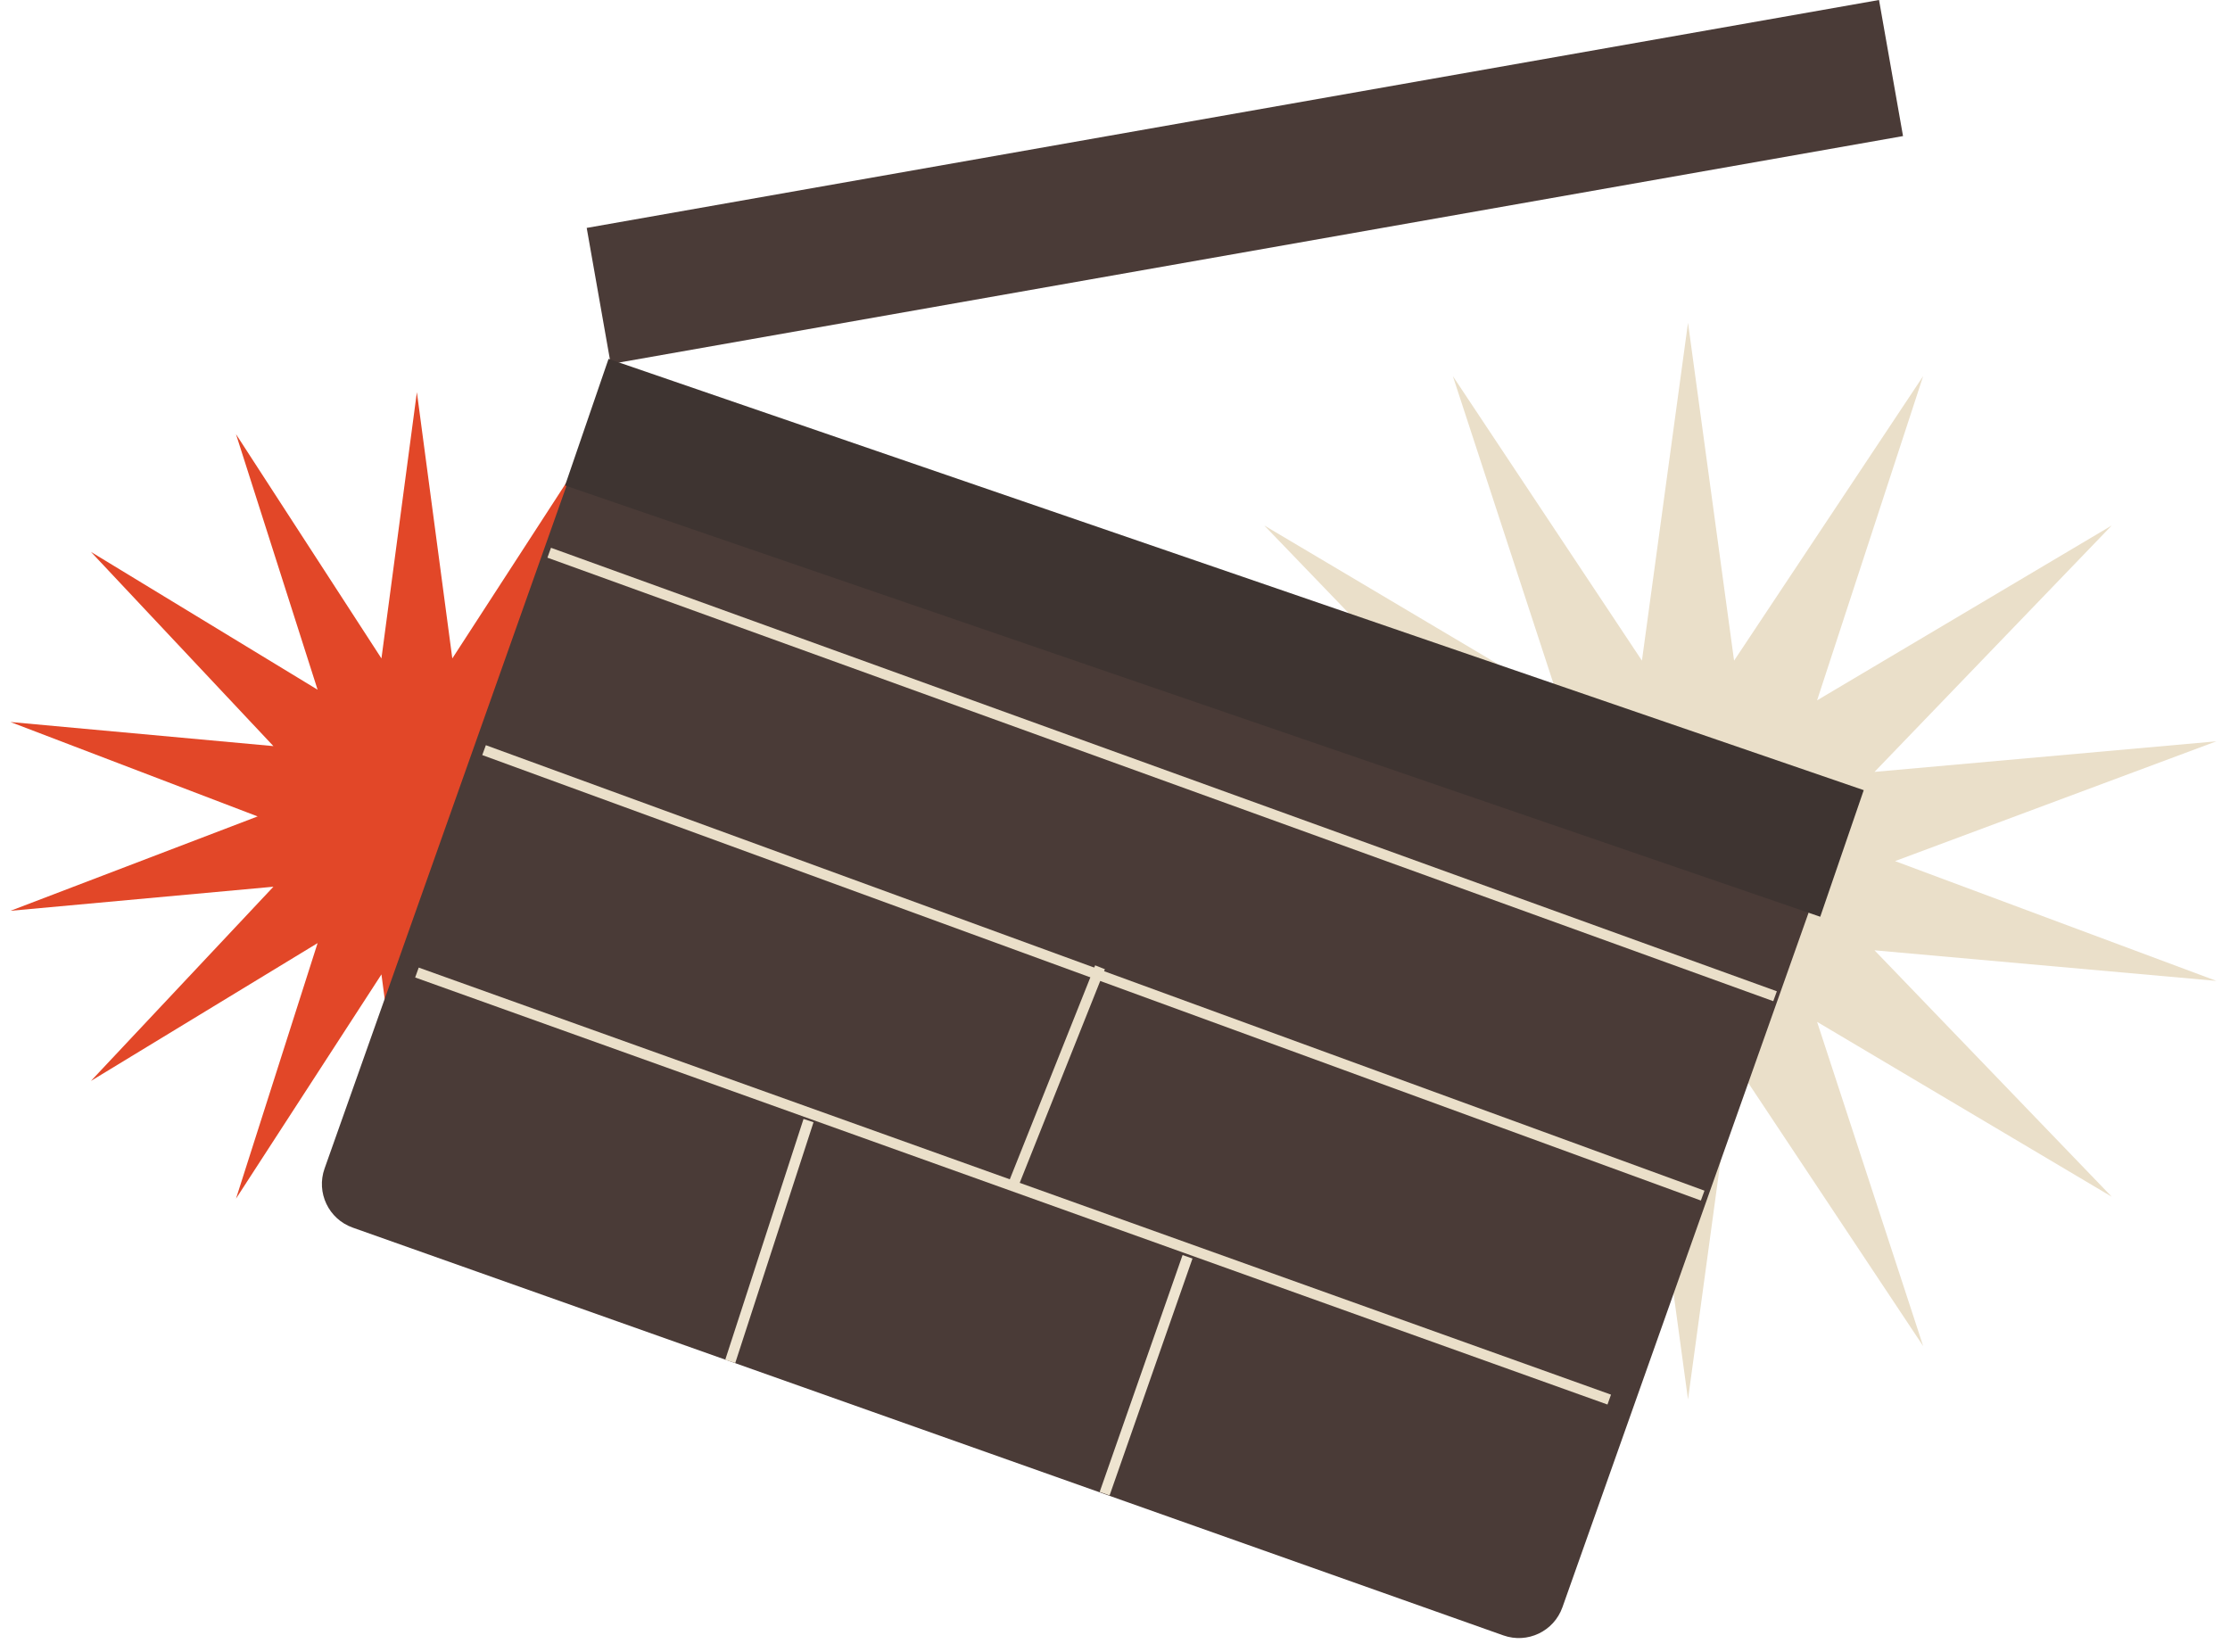 <svg width="2121" height="1571" viewBox="0 0 2121 1571" fill="none" xmlns="http://www.w3.org/2000/svg">
<path d="M1605.5 307L1649.32 628.337L1829.17 357.704L1728.27 666.1L2008.53 499.773L1782.9 734.147L2108.08 705.069L1802.4 819L2108.08 932.931L1782.9 903.853L2008.53 1138.23L1728.27 971.9L1829.17 1280.3L1649.32 1009.66L1605.5 1331L1561.68 1009.66L1381.83 1280.3L1482.73 971.9L1202.47 1138.23L1428.1 903.853L1102.92 932.931L1408.6 819L1102.92 705.069L1428.1 734.147L1202.47 499.773L1482.73 666.1L1381.83 357.704L1561.68 628.337L1605.5 307Z" fill="#EADFC9"/>
<path d="M396.5 373L430.201 626.241L568.535 412.959L490.927 656.002L706.496 524.922L532.951 709.628L783.059 686.713L547.95 776.5L783.059 866.287L532.951 843.372L706.496 1028.08L490.927 896.998L568.535 1140.04L430.201 926.759L396.5 1180L362.799 926.759L224.465 1140.04L302.073 896.998L86.504 1028.08L260.049 843.372L9.941 866.287L245.05 776.5L9.941 686.713L260.049 709.628L86.504 524.922L302.073 656.002L224.465 412.959L362.799 626.241L396.5 373Z" fill="#E24728"/>
<path d="M543.721 448.241L1721.1 865.487L1486.07 1528.67C1477.96 1551.58 1452.81 1563.56 1429.9 1555.45L335.473 1167.59C312.568 1159.48 300.58 1134.33 308.697 1111.42L543.721 448.241Z" fill="#4A3B37"/>
<path d="M522.354 525.706L1688.29 947.521" stroke="#EADFC9" stroke-width="10"/>
<path d="M460.396 713.458L1619.45 1137.15" stroke="#EADFC9" stroke-width="10"/>
<path d="M396.561 924.991L1530.58 1331.16" stroke="#EADFC9" stroke-width="10"/>
<path d="M963.646 1127.14L1046.26 919.984" stroke="#EADFC9" stroke-width="10"/>
<path d="M769.01 1065.8L694.535 1294.86" stroke="#EEE4D0" stroke-width="10"/>
<path d="M1129.49 1195.35L1050.64 1420.65" stroke="#EEE4D0" stroke-width="10"/>
<rect x="558.027" y="216.768" width="1248.12" height="131.426" transform="rotate(-10.002 558.027 216.768)" fill="#4A3B37"/>
<rect x="578.799" y="341.342" width="1262.34" height="127.308" transform="rotate(18.962 578.799 341.342)" fill="#3E3431"/>
</svg>
